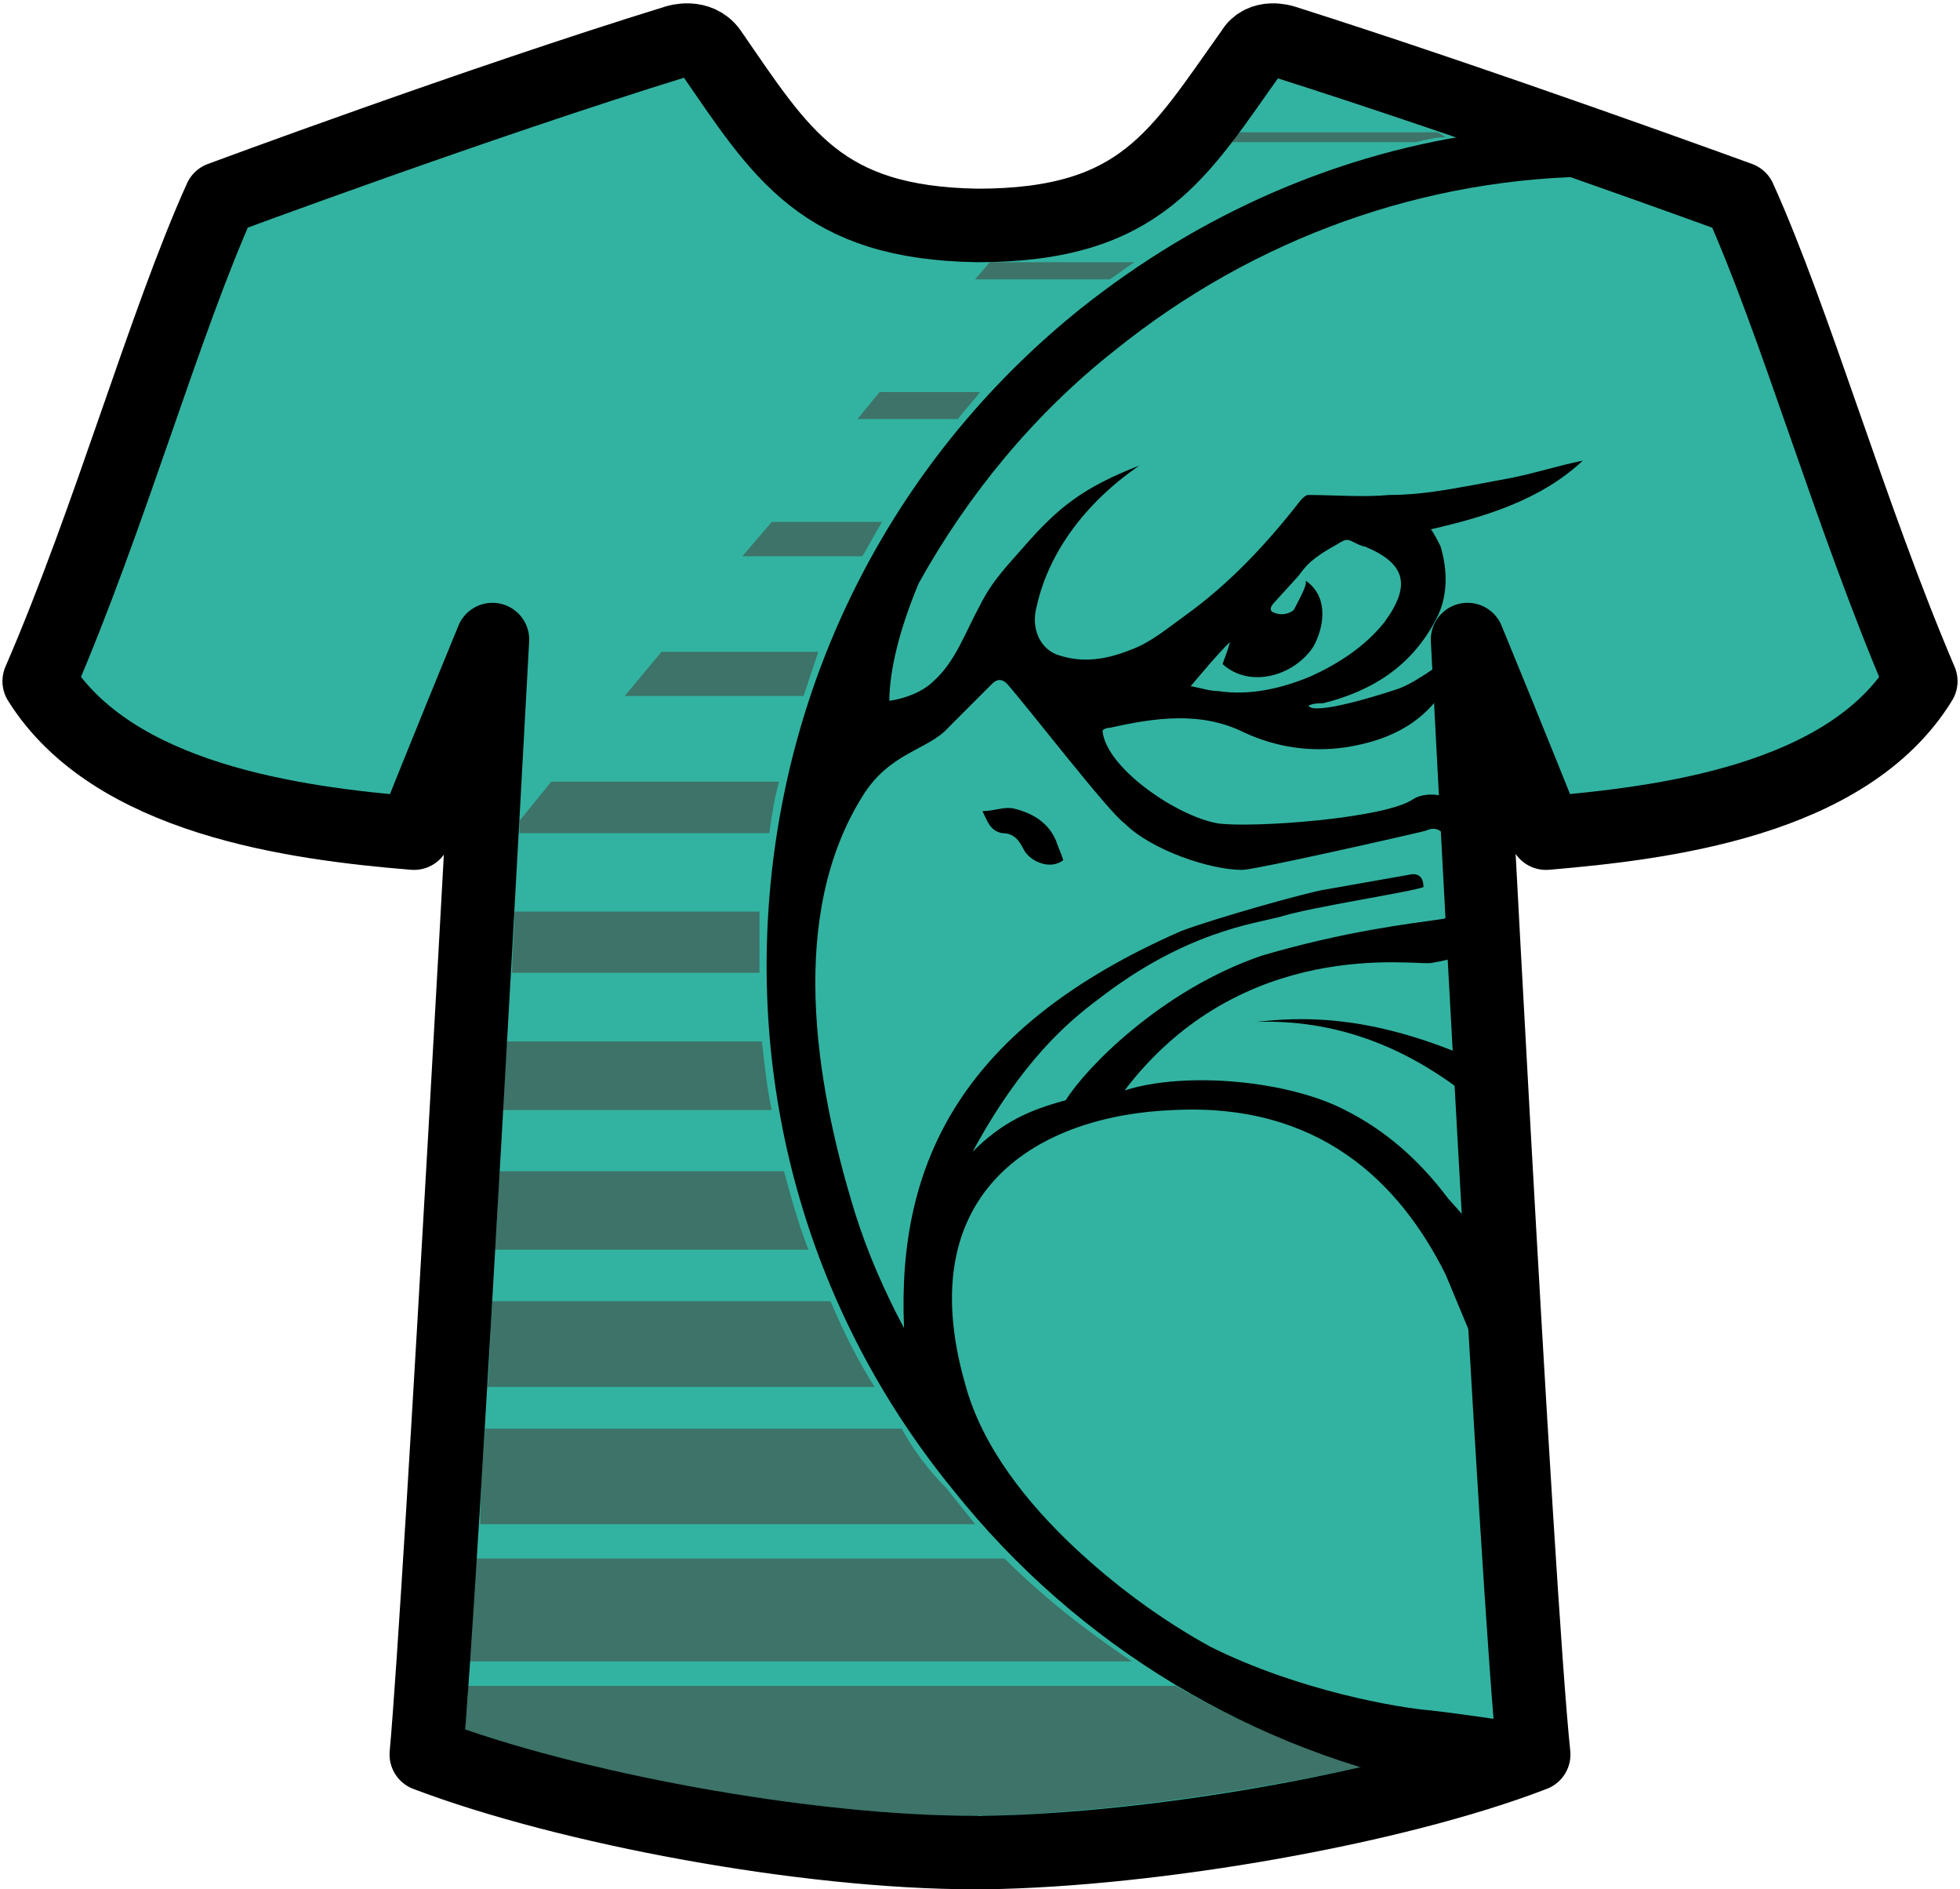 <?xml version="1.0" encoding="utf-8"?><svg version="1.1" id="Layer_1" xmlns="http://www.w3.org/2000/svg" xmlns:xlink="http://www.w3.org/1999/xlink" x="0px" y="0px" viewBox="0 0 80 77.1" style="enable-background:new 0 0 80 77.1;" xml:space="preserve"><style type="text/css"> .st0{fill:#32B3A1;} .st1{fill:none;} .st2{fill:#3D7368;} .st3{fill:none;stroke:#000000;stroke-width:3;stroke-linecap:round;stroke-linejoin:round;} </style><path class="st0" d="M52.7,2.2l-1.9,1.2c-4.9,2.3-3.9,5.9-10.5,6.2C33.4,9.4,31.7,6.6,29,2.7l-2.5-0.3C19.5,4.4,11.3,7.3,9,8.1 c-1,2.3-2.4,6.3-3.5,9.3C4.3,20.7,3.1,24.7,1.7,28c2.6,3.3,10.6,5,15,5.5c1.1-2.8,2.4-7.2,2.4-7.3c0.3-0.7,0.4-1.2,1.1-1 s0.5,1,0.5,1.7c-0.1,1.5-2.1,35.7-2.8,44.6c5.8,2,14.7,3.7,20.8,3.7c0.1,0,0.9,0,1,0c0.1,0,0.5,0,0.6,0c5.4,0.8,16.8-1.7,22.3-3.6 c-0.8-9-3.2-43.8-3.3-45.3c0-0.7-0.4-1.1,0.3-1.2c0.7-0.2,0.7,0,1,0.7c0,0,1.9,5.2,3,8.1c3.6-0.3,11.8-2.5,14.6-6.1 c-1.3-3.2-2.3-6.8-3.5-10.1c-1.1-3.1-2.8-7.2-3.9-9.6C68.5,7.4,59.6,4.4,52.7,2.2z"/><g><path class="st1" d="M40.4,27.7c-0.6,0.6-1.2,1.2-1.8,1.8c-0.8,0.9-2.4,1-3.5,2.8c-2.9,4.8-1.9,11.5-0.3,17c0.5,1.6,1.2,3.2,2,4.7 c-0.3-6.8,2.4-12.4,11.1-16.4c1.3-0.5,5.2-1.6,5.9-1.7c1.1-0.2,2.3-0.4,3.4-0.6c0.4-0.1,0.6,0.1,0.6,0.5c-0.5,0.1-4.5,0.8-5.8,1.2 c-1.1,0.3-3.8,0.6-7.5,3.4c-1.2,0.9-3.1,2.5-5.1,6.2c1.2-1.2,2.4-1.7,3.8-2.1c0.8-1.2,3.9-4.5,8-5.9c3.5-1.1,6-1.3,7.4-1.5 c0.4-0.1,0.5-0.2,0.6-0.6c0.2-0.7-0.1-2-0.4-2.6c-0.2-0.4-0.5-0.5-0.9-0.4c-0.8,0.3-7,1.7-7.5,1.6c-1.4-0.1-3.8-0.8-4.8-1.9 c-0.5-0.4-4-4.8-4.8-5.7C40.7,27.5,40.6,27.5,40.4,27.7z"/><path class="st1" d="M55.6,22.2c-0.2-0.1-0.4-0.1-0.5-0.2c-0.2-0.1-0.3-0.1-0.6,0.1c-1,0.6-1.2,1-1.6,1.3l-1,1.1c0,0-0.3,0.3,0,0.4 c0,0,0.4,0.1,0.8-0.2c0,0,0.5-1,0.5-1.1c0,0,0,0,0-0.1l0,0c1,0.7,0.7,2,0.3,2.7C52.8,27.5,51,28,49.9,27c0.1-0.2,0.2-0.5,0.3-0.9 c-0.6,0.6-1,1.1-1.6,1.7c0.4,0.1,0.8,0.2,1.1,0.2c1.3,0.2,2.6-0.1,3.8-0.6s2.2-1.1,3-2.2C57.6,23.8,57.3,22.8,55.6,22.2z"/><path class="st2" d="M58.7,5.4h-8.1c-0.1,0.1-0.2,0.2-0.3,0.4h7.5c0.4-0.1,0.8-0.2,1.2-0.2C58.9,5.5,58.8,5.5,58.7,5.4z"/><path class="st2" d="M41.4,10.7c-0.3,0-0.7,0-1,0l-0.6,0.7h5.5c0.3-0.2,0.7-0.5,1-0.7H41.4z"/><path class="st2" d="M35.9,16L35,17.1h4.1c0.3-0.4,0.6-0.7,0.9-1.1H35.9z"/><path class="st2" d="M31.5,21.3l-1.2,1.4h4.9c0.3-0.5,0.5-0.9,0.8-1.4H31.5z"/><path class="st2" d="M27,26.6l-1.5,1.8h7.3c0.2-0.6,0.4-1.2,0.6-1.8H27z"/><path class="st2" d="M22.5,31.9l-1.3,1.6c0,0.2,0,0.4,0,0.5h10.2c0.1-0.7,0.2-1.4,0.4-2.1H22.5z"/><path class="st2" d="M31,37.2H21c0,0.8-0.1,1.6-0.1,2.5H31C31,38.8,31,38,31,37.2z"/><path class="st2" d="M20.7,42.5c-0.1,0.9-0.1,1.9-0.2,2.8h11c-0.2-0.9-0.3-1.9-0.4-2.8H20.7z"/><path class="st2" d="M20.4,47.8c-0.1,1.1-0.1,2.1-0.2,3.2H33c-0.4-1-0.7-2.1-1-3.2H20.4z"/><path class="st2" d="M20.1,53.1c-0.1,1.2-0.1,2.4-0.2,3.5h15.8c-0.7-1.1-1.3-2.3-1.8-3.5H20.1z"/><path class="st2" d="M36.8,58.3h-17c-0.1,1.3-0.2,2.6-0.2,3.9h20.2c-0.4-0.5-0.8-1-1.2-1.5C37.9,60,37.3,59.2,36.8,58.3z"/><path class="st2" d="M19.4,63.6c-0.1,1.6-0.2,3-0.3,4.2h27.1c-1.8-1.2-3.6-2.6-5.2-4.2C41,63.6,19.4,63.6,19.4,63.6z"/><path class="st2" d="M19.1,68.9c0,0.6-0.1,1.2-0.1,1.7c5.8,2,14.7,3.5,20.8,3.5c0.1,0,0.1,0,0.2,0c0.1,0,0.1,0,0.2,0 c4.6-0.1,10.4-0.9,15.4-2c-2.7-0.8-5.2-1.9-7.6-3.3H19.1V68.9z"/></g><g><path d="M51.3,41.7c3.2-0.1,5.9,1,8.2,2.7l0.1-1.4C55.7,41.4,53.1,41.5,51.3,41.7z"/><path d="M41.4,33c-0.4-0.1-0.8,0.1-1.3,0.1c0.2,0.4,0.3,0.8,0.8,0.9c0.5,0,0.7,0.3,0.9,0.7c0.3,0.5,1.1,0.8,1.6,0.4 c-0.1-0.3-0.2-0.5-0.3-0.8C42.8,33.6,42.2,33.2,41.4,33z"/><path d="M62.2,72.1L62,70.3c0,0-1.9-0.3-3.6-0.5c-1.3-0.1-5.4-0.8-9-2.6c-2-1.1-3.9-2.5-5.6-4.1c-1.8-1.7-3.7-4-4.4-6.6 c-2.3-8,3.1-11,8.5-11.2C53.8,45,57.1,48.2,59,52l1,2.4l0.1-2.9l-0.2-1.7l-0.8-0.9c-1.2-1.6-2.6-2.8-4.2-3.6 c-2.3-1.2-6.5-1.6-9-0.8c4.8-6.3,11.8-5.1,12.5-5.2c0.6-0.1,1.1-0.2,1.4-0.5l0.2-2.4l0.1-2v-0.2c-0.3-0.7-0.6-1.3-0.7-1.4 c-0.3-0.4-1.2-0.5-1.7-0.2c-1.1,0.8-6.6,1.2-8,1c-1.7-0.3-4.6-2.3-4.7-3.8c0,0-0.1,0-0.1,0.1c0.1-0.1,0.2-0.2,0.4-0.2 c1.8-0.4,3.7-0.7,5.5,0.2c1.3,0.6,2.7,0.8,4.1,0.6c2-0.3,3.7-1.2,4.5-3.3c0.1-0.2,0.1-0.4,0.2-0.7c-0.4,0.3-1.7,1.3-2.5,1.6 c-0.3,0.1-2.7,0.9-3.5,0.8c0,0-0.1,0-0.2-0.1c0.2-0.1,0.4-0.1,0.6-0.1c2-0.5,3.6-1.5,4.6-3.4c0.5-0.9,0.5-2,0.2-3 c-0.1-0.2-0.3-0.6-0.4-0.7c2.2-0.5,4.5-1.2,6.2-2.8c-1,0.2-1.9,0.5-2.9,0.7c-0.5,0.1-1.1,0.2-1.6,0.3c-1.1,0.2-2.2,0.4-3.4,0.4 c-1.1,0.1-2.2,0-3.3,0c-0.1,0-0.2,0.1-0.3,0.2c-1.4,1.8-2.9,3.4-4.7,4.7c-0.7,0.5-1.4,1.1-2.2,1.4c-1,0.4-2,0.6-3.1,0.2 c-0.7-0.3-1-1.1-0.8-1.9c0.8-3.7,4.1-5.7,4.2-5.8c-2.3,0.9-3.3,1.7-4.7,3.3c-0.7,0.8-1.3,1.4-1.8,2.4c-0.6,1.1-1,2.3-1.9,3.1 c-0.4,0.4-1.1,0.7-1.8,0.8c0-1.2,0.4-2.9,1.2-4.8c2-3.6,4.7-6.9,8-9.5c5.7-4.6,12.7-7.1,19.9-7.1l-4-1.6l-0.6-0.2 C54.7,6.2,49,8.7,44.1,12.6c-7.1,5.7-11.6,13.9-12.6,23c-1,9.1,1.6,18.1,7.4,25.2C44,67.2,51.2,71.5,59.1,73L62.2,72.1z M50.2,26.2 c-0.1,0.4-0.2,0.6-0.3,0.9c1.1,1,2.9,0.5,3.7-0.7c0.4-0.7,0.7-2-0.3-2.7l0,0c0,0,0,0,0,0.1c0,0.2-0.5,1.1-0.5,1.1 C52.4,25.2,52,25,52,25c-0.3-0.1,0-0.4,0-0.4l1-1.1c0.3-0.4,0.5-0.7,1.6-1.3c0.3-0.2,0.4-0.2,0.6-0.1c0.2,0.1,0.4,0.2,0.5,0.2 c1.7,0.7,1.9,1.6,0.8,3.1c-0.8,1-1.9,1.7-3,2.2c-1.2,0.5-2.5,0.8-3.8,0.6c-0.3,0-0.6-0.1-1.1-0.2C49.2,27.3,49.6,26.8,50.2,26.2z M36.9,54.2c-0.8-1.5-1.5-3.1-2-4.7c-1.7-5.5-2.7-12.2,0.3-17c1.1-1.8,2.7-1.9,3.5-2.8c0.6-0.6,1.2-1.2,1.8-1.8 c0.2-0.2,0.4-0.2,0.6,0c0.8,0.9,4.2,5.3,4.8,5.7c1.1,1.1,3.5,1.9,4.8,1.9c0.5,0,6.7-1.4,7.5-1.6c0.4-0.2,0.7,0,0.9,0.4 c0.3,0.6,0.6,1.9,0.4,2.6c-0.1,0.3-0.2,0.5-0.6,0.6c-1.4,0.2-4,0.5-7.4,1.5c-4.1,1.4-7.2,4.6-8,5.9c-1.5,0.4-2.6,0.9-3.8,2.1 c2-3.7,3.9-5.3,5.1-6.2c3.6-2.8,6.4-3.1,7.5-3.4c1.3-0.4,5.3-1,5.8-1.2c0-0.4-0.2-0.6-0.6-0.5c-1.1,0.2-2.3,0.4-3.4,0.6 c-0.7,0.1-4.6,1.2-5.9,1.7C39.3,41.9,36.6,47.4,36.9,54.2z"/></g><path class="st3" d="M40.2,75.6c6.9-0.1,16.7-1.8,22.4-4c-0.7-6.6-2.7-45.5-2.7-45.5s2.1,5.1,3.2,7.9c4.7-0.4,12.3-1.3,15.3-6.2 C75.5,21,73.3,13.2,71,8.1c0,0-10.4-3.8-18.6-6.4c0,0-0.9-0.3-1.3,0.4c-3,4.2-4.5,7.1-11.2,7.1l0,0c-6.4-0.1-8-2.9-10.9-7.1 c-0.5-0.7-1.4-0.4-1.4-0.4C19.5,4.2,9,8.1,9,8.1c-2.3,5.1-4.5,13-7.4,19.7c3,4.8,10.4,5.8,15.3,6.2c1.1-2.8,3.2-7.9,3.2-7.9 S18,65,17.4,71.6c5.8,2.2,15.5,4,22.4,4l0,0"/></svg> 